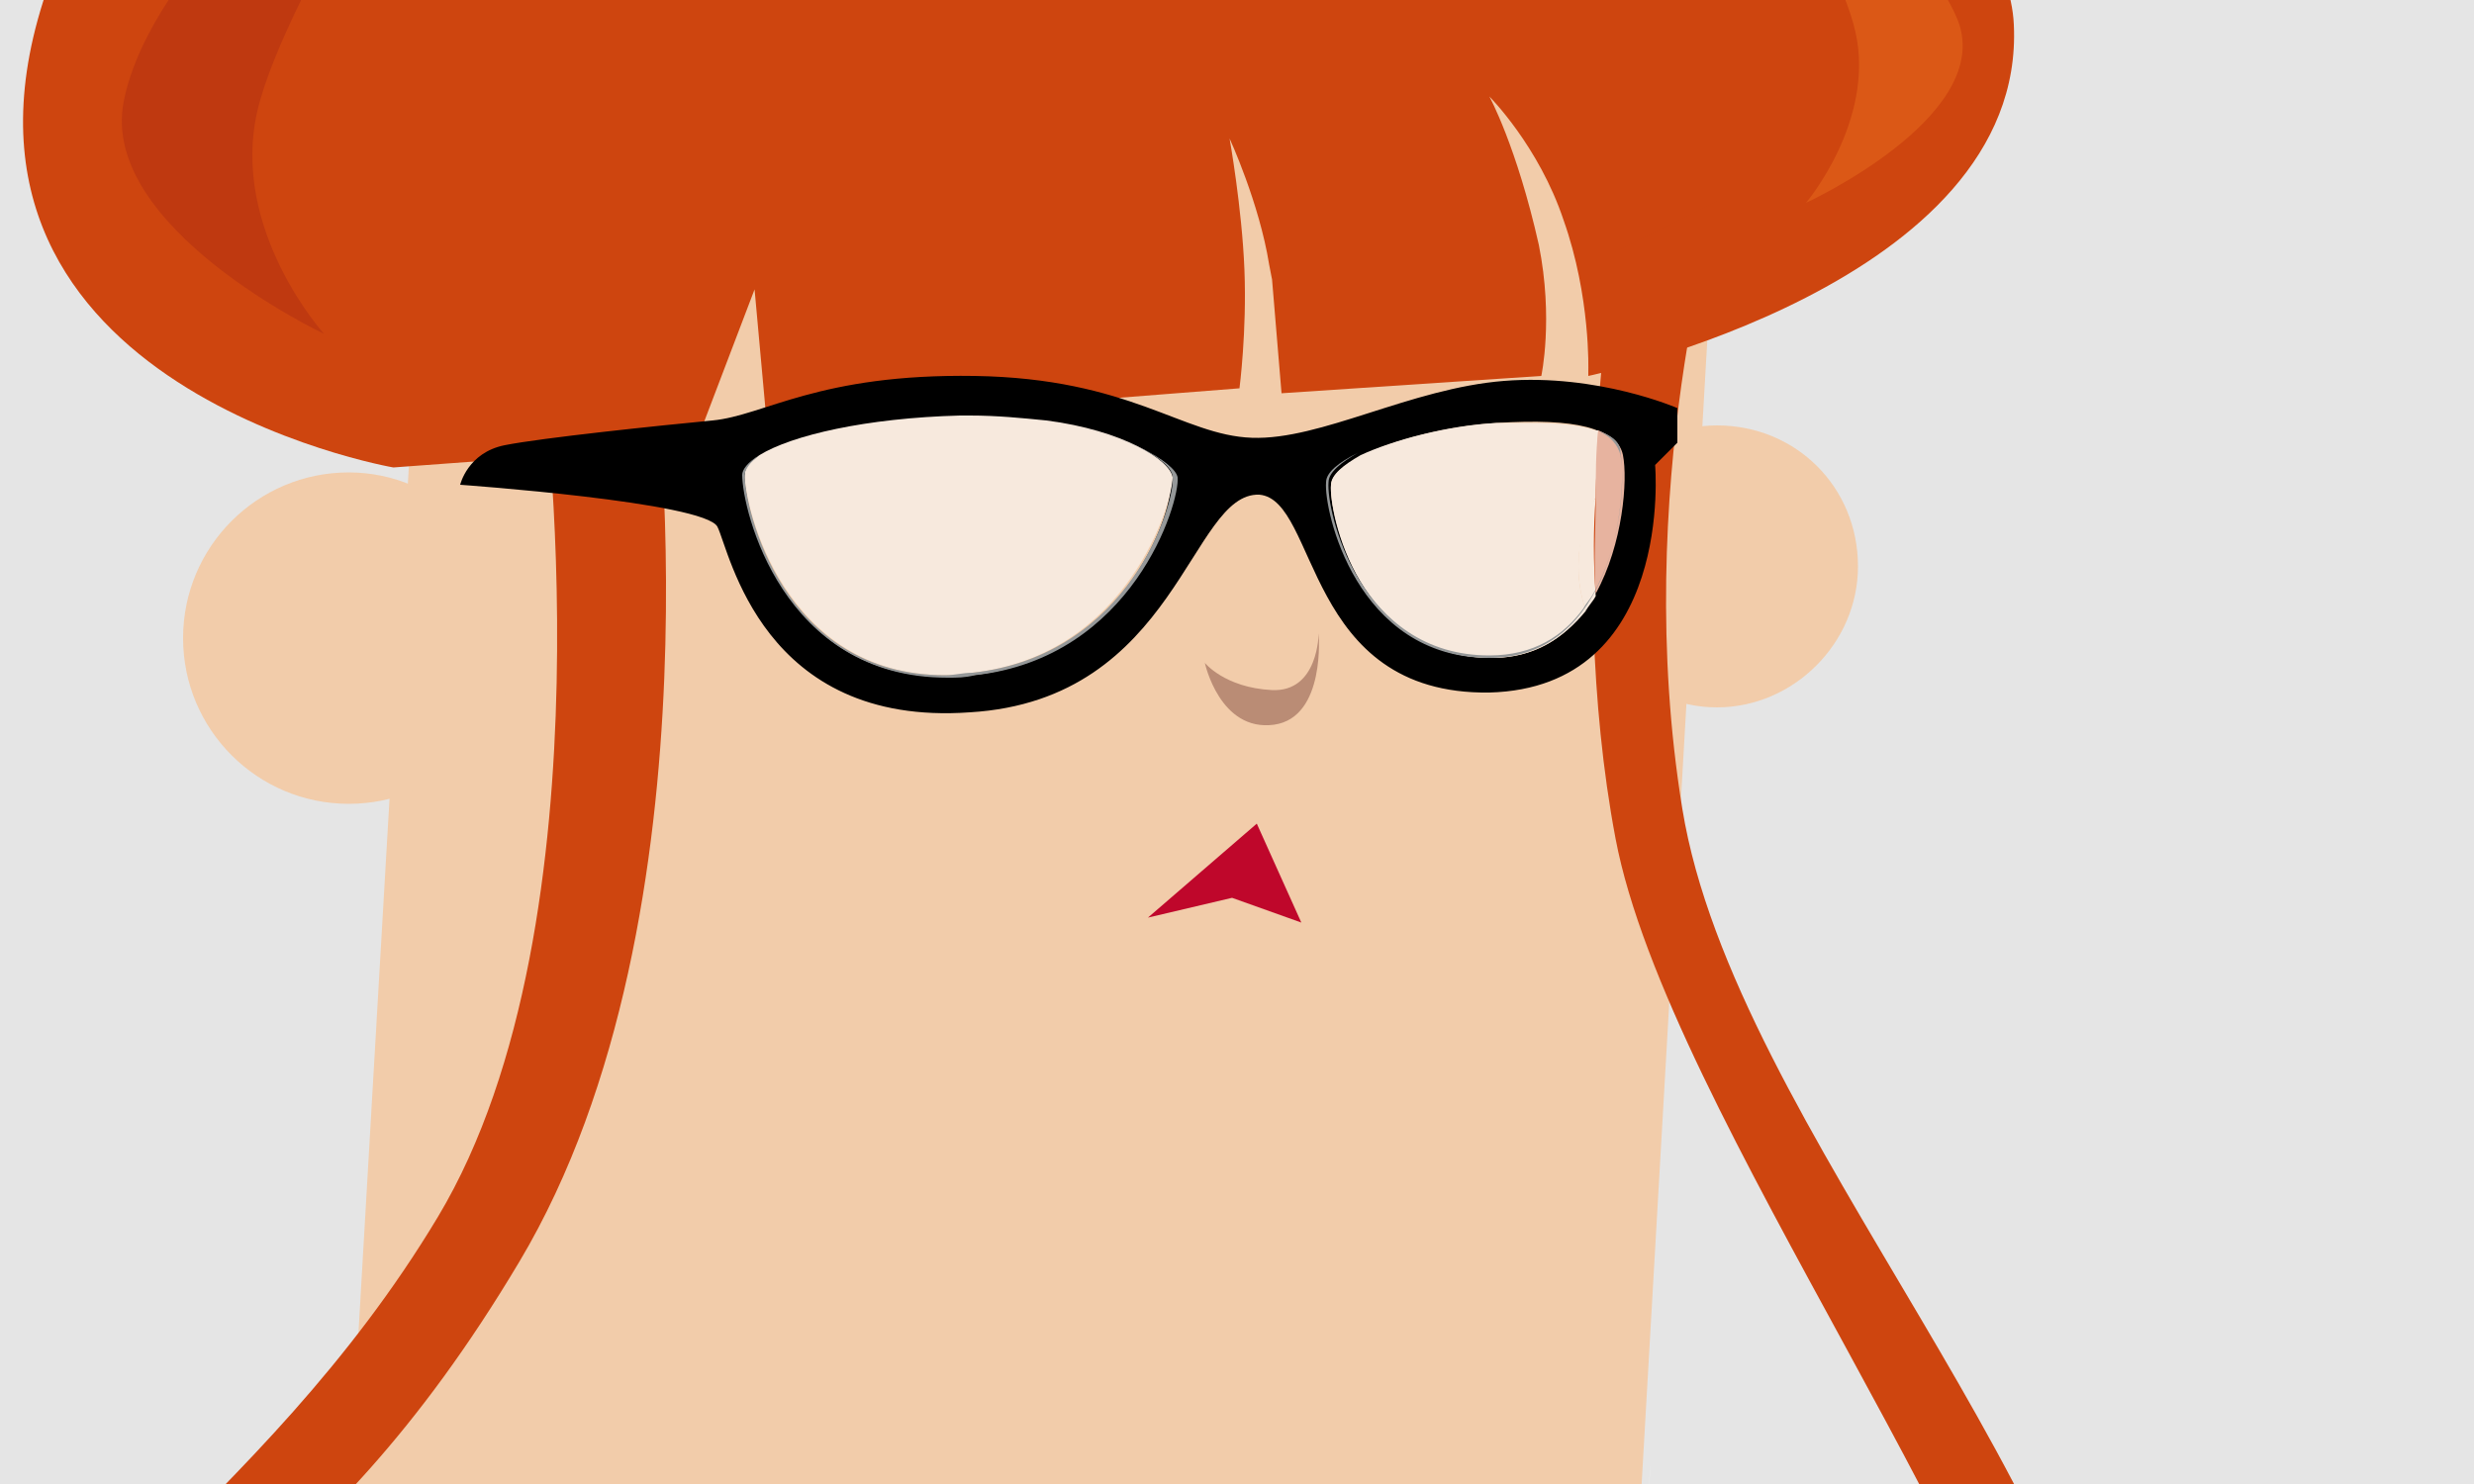 <svg xmlns="http://www.w3.org/2000/svg" viewBox="0 0 100 60" enable-background="new 0 0 100 60"><rect x="0" y="0" width="100" height="60" fill="#333333" stroke="none"/><path fill="#e5e5e5" d="m-77.3-104.3h254.7v268.6h-254.7z"/><g transform="translate(94)"><g fill="#f2ccaa"><path d="m-29.6 59.3c0 0 13.4 36.4 13.6 85 .3 48.6-6.9 110.9-6.9 110.9l-12.5 1.2-3.2-4 5.1-.7 2.6-4.9v-3.9l-4.5 5.1 5.1-14 3.2-14.3c0 0 2.8-34.6 3.6-74.6.6-31.3-9.4-67.3-9.4-67.3l3.3-18.5"/><path d="m-76.9 9l-9 154.7 52.2 1.8 9-156.8-8.1-8-44.1 8.3"/><path d="m-73.2 25.8c0 3.7-3 6.7-6.7 6.7-3.7 0-6.7-3-6.7-6.7 0-3.7 3-6.7 6.7-6.7 3.6 0 6.7 3 6.7 6.7"/><path d="m-18.9 22.9c0 3.1-2.6 5.7-5.7 5.7-3.1 0-5.7-2.6-5.7-5.7s2.6-5.7 5.7-5.7c3.2 0 5.7 2.5 5.7 5.7"/></g><path fill="#ce450f" d="m-78.1 18.9c0 0-19.7-3.4-13.9-19.6 4.3-12.1 47.2-31.7 47.2-31.7s31.8 23.5 32.2 33.4c.5 10.5-17.2 14.2-17.2 14.2v-.2c0 0 .1-3-1-6.1-1-3-3-5-3-5s1.1 2 2 6c.6 3 .1 5.3.1 5.3l-10.5.7-.4-4.8c0-.1 0 .2.1.4.1.4.1.8-.2-.8-.4-2.5-1.6-5.1-1.6-5.1 0 0 .5 2.8.6 5.3.1 2.5-.2 4.8-.2 4.8l-19.1 1.5-.5-5.5-2.4 6.3-12.2.9"/><path fill="#db5816" d="m-25.4-10.8c0 0 5.6 8.5 6.4 12.1s-2 6.9-2 6.9 7.4-3.4 6.2-7.2c-1.3-3.8-10.6-11.8-10.6-11.8"/><path fill="#bf3910" d="m-75.2-11.4c0 0-7.3 11.1-8.4 15.9s2.7 9 2.7 9-9.1-4.3-8.1-9.4c1.4-7.1 13.8-15.5 13.8-15.5"/><path fill="#ba8c75" d="m-45.3 26.8c0 0 .8 1 2.7 1.1 1.9.1 1.9-2.3 1.9-2.3s.3 3.4-1.8 3.7c-2.2.3-2.8-2.5-2.8-2.5"/><path fill="#bf072b" d="m-47.6 37.1l4.4-3.8 1.8 4-2.8-1-3.4.8"/><path fill="#fff" d="m-80.4 58.4l-5.6 105.3 54.1 1.9 4.6-106.4c0 0-.8 39.8-25.7 39.7-19-.1-27.4-40.5-27.4-40.5"/><path fill="#f2ccaa" d="m-80.6 59.9c0 0-19 33.8-27 81.8s-7.2 111.2-7.2 111.2l12.1 3.1 3.7-3.4-4.9-1.5-1.8-5.2.6-3.9 7.8 5.4-7-14.2-.9-14.6c0 0-.8-35.1 4.8-74.8 4.4-31 20-65 20-65l-.2-18.9"/><g fill="#ce450f"><path d="m-28.7 10.2c0 0-2.1 12.6 0 23.7 2.1 11.1 16.8 30.3 18.3 41.4 1.5 11.1-9.6 18-9.6 18s13.2-4.5 12.3-18.6c-.9-14.1-16.2-29.1-18.3-42-2.1-12.9 1.5-24.6 1.5-24.6l-4.2 2.1"/><path d="m-72.1 15c0 0 3 22.2-4.2 34.2-7.2 12-17.7 17.1-21 26.4-3.3 9.3 6 15.3 6 15.3s-7.2-7.5-2.1-16.5c5.1-9 12-9.3 20.4-23.4s5.4-36.6 5.4-36.6l-4.5.6"/></g><path d="m-26.2 16.5c0 0-3.2-1.4-7-1.1-3.8.3-7.4 2.4-10.2 2.3-2.8-.1-4.9-2.4-11.2-2.5-6.3-.1-8.5 1.6-10.6 1.8-2.1.2-6.9.7-8.4 1-1.5.3-1.8 1.6-1.8 1.6s9.9.7 10.4 1.7c.5 1 1.8 8.1 10.2 7.5 8.4-.5 8.9-8.9 11.7-8.8 2.4.2 1.8 8.1 9.3 8 7.5-.2 6.7-9.2 6.7-9.2l.9-.9v-1.4m-28.5 10.8c-7.5.8-9.2-6.6-9.2-8 0-1 3.6-2.3 8.6-2.4 5.1-.1 8.5 1.6 8.6 2.6.2.9-1.7 7.1-8 7.8m21-.7c-5.3 0-6.6-5.9-6.5-7 .1-1.1 3.6-2.3 6.7-2.5 3.2-.2 4.8.2 5 1.3.3 1.8-.3 8.2-5.2 8.2"/><path fill="#f7e9dd" d="m-54.8 16.8c-.1 0-.3 0-.4 0-3.8.1-6.8.8-8.1 1.6-.4.3-.6.5-.6.8 0 1.3 1.6 8.1 8.1 8.1.3 0 .7 0 1.1-.1 6.3-.7 8.1-6.9 8.1-7.9-.1-.7-2-1.9-5.1-2.3-1-.1-2-.2-3.1-.2"/><path fill="#959899" d="m-51.7 17c3.1.5 5.1 1.6 5.1 2.3.1 1-1.7 7.2-8.1 7.9-.4 0-.7.1-1.1.1-6.6 0-8.1-6.8-8.1-8.1 0-.2.2-.5.6-.8-.5.3-.7.6-.7.8 0 1.4 1.6 8.2 8.3 8.2.4 0 .7 0 1.1-.1 6.4-.7 8.3-7 8.2-8-.1-.6-2.1-1.8-5.3-2.3"/><g fill="#f7e9dd"><path d="m-32.1 17.1c-.4 0-.9 0-1.4 0-2 .1-4.2.7-5.5 1.3-.7.4-1.2.8-1.2 1.2-.1 1.1 1.1 7 6.5 7 1.7 0 2.9-.8 3.8-1.9-.2-.6-.3-1.2-.3-1.8 0-1 .3-1.9.7-2.8 0-.9.1-1.9.1-2.7 0 0 0 0-.1 0-.6-.2-1.4-.3-2.6-.3"/><path d="m-29.5 20.1c-.5.8-.7 1.8-.7 2.8 0 .6.1 1.2.3 1.8.1-.2.3-.4.4-.6-.1-1.4-.1-2.7 0-4"/></g><path fill="#e7b39f" d="m-29.4 17.4c-.1.9-.1 1.8-.1 2.7 0 1.2-.1 2.6 0 3.9 1.1-2 1.3-4.6 1.1-5.6-.1-.5-.5-.8-1-1"/><path fill="#959899" d="m-29.5 17.4c0 0 .1 0 0 0 .6.2.9.6 1 1 .2 1.1 0 3.7-1.1 5.6-.1.2-.3.4-.4.6-.8 1.1-2 1.9-3.8 1.9-5.3 0-6.6-5.9-6.5-7 0-.4.5-.8 1.2-1.2-.8.4-1.3.8-1.3 1.2-.1 1.1 1.2 7.1 6.6 7.1 5 0 5.6-6.5 5.3-8.3 0-.4-.3-.7-1-.9"/></g></svg>